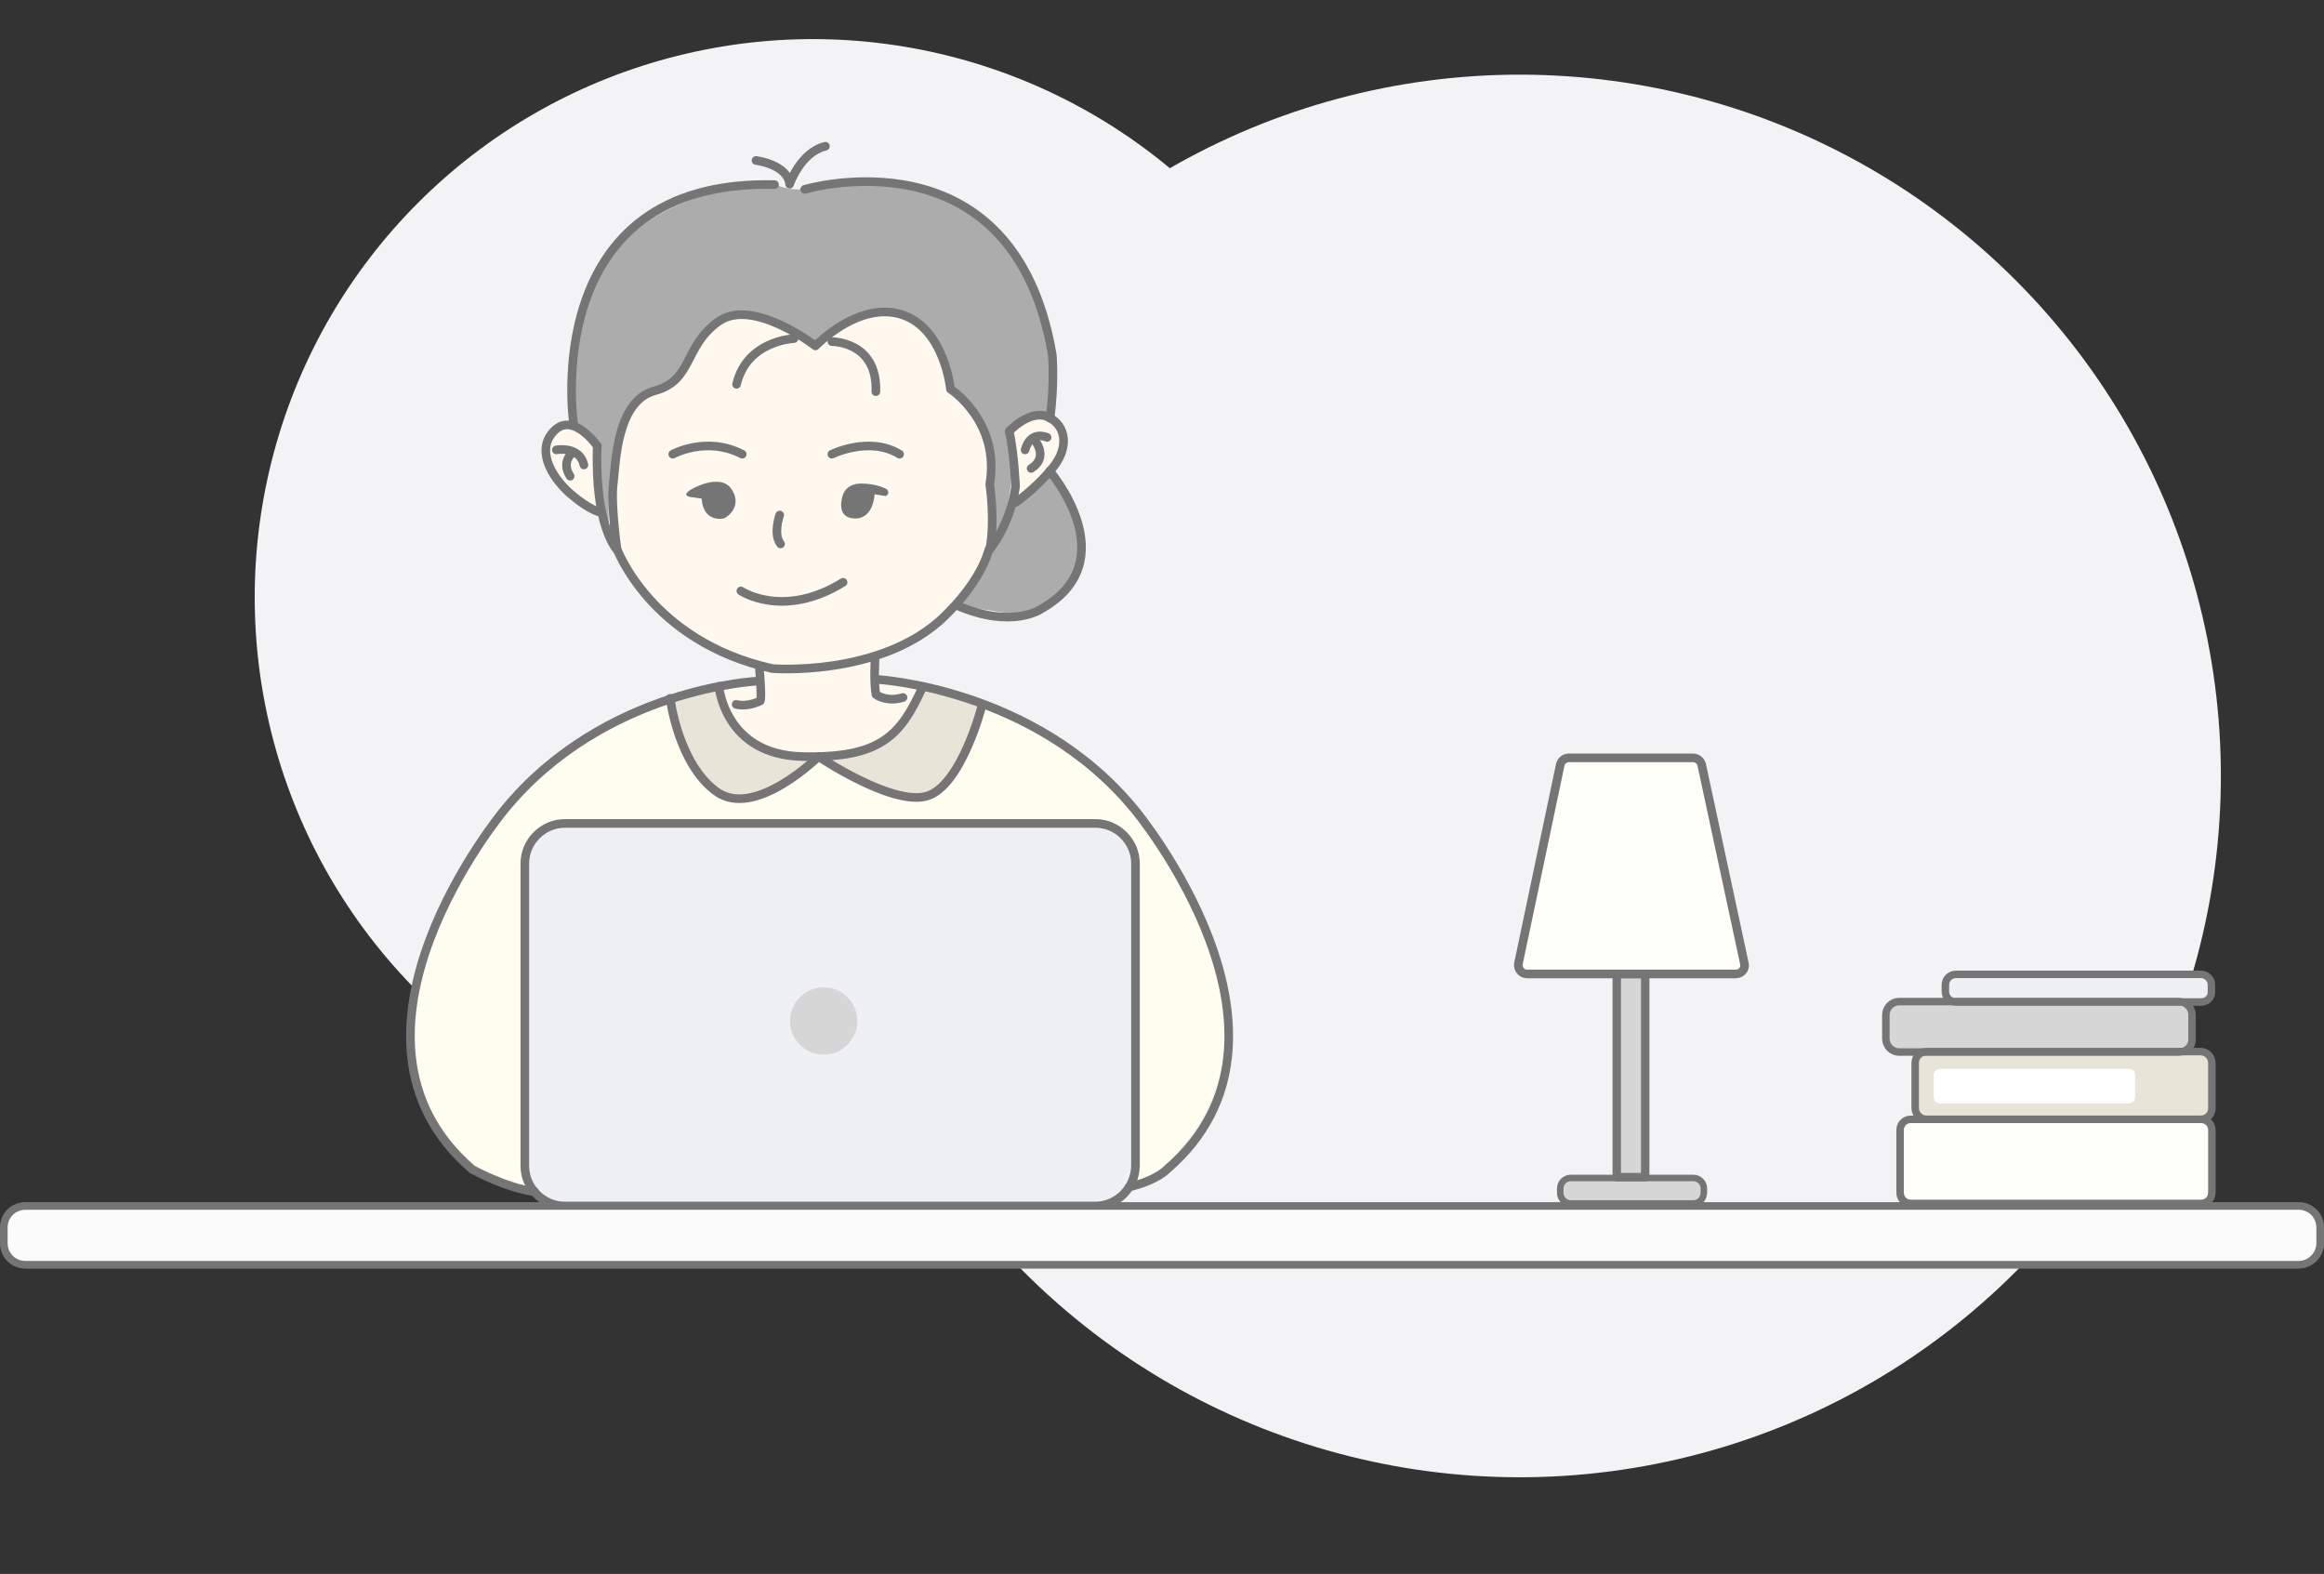 <svg width="539" height="365" viewBox="0 0 539 365" fill="none" xmlns="http://www.w3.org/2000/svg">
<rect x="0" y="0" width="539" height="365" fill="#333333" stroke="none"/>
<g clip-path="url(#clip0_972:12905)">
<ellipse rx="162.598" ry="162.611" transform="matrix(0.966 0.259 -0.259 0.966 352.462 179.946)" fill="#F3F3F5"/>
<ellipse rx="129.431" ry="129.441" transform="matrix(0.966 0.259 -0.259 0.966 188.526 138.528)" fill="#F3F3F5"/>
<path d="M509.595 279.076H444.082C442.182 279.076 440.682 277.576 440.682 275.676V262.972C440.682 261.072 442.182 259.571 444.082 259.571H509.595C511.495 259.571 512.995 261.072 512.995 262.972V275.676C512.995 277.576 511.495 279.076 509.595 279.076Z" fill="#FFFEF8"/>
<path d="M509.895 259.571H447.383C445.683 259.571 444.282 258.171 444.282 256.47V247.168C444.282 245.467 445.683 244.067 447.383 244.067H509.895C511.595 244.067 512.995 245.467 512.995 247.168V256.47C512.995 258.171 511.595 259.571 509.895 259.571Z" fill="#E7E4D8"/>
<path d="M505.094 243.967H440.782C438.881 243.967 437.381 242.466 437.381 240.566V235.565C437.381 233.664 438.881 232.164 440.782 232.164H505.094C506.994 232.164 508.494 233.664 508.494 235.565V240.566C508.494 242.466 506.994 243.967 505.094 243.967Z" fill="#D6D6D6"/>
<path d="M509.695 232.364H454.384C452.584 232.364 451.184 230.863 451.184 229.163C451.184 227.362 452.684 225.962 454.384 225.962H509.695C511.495 225.962 512.895 227.462 512.895 229.163C512.995 230.863 511.495 232.364 509.695 232.364Z" fill="#EFF0F3"/>
<path d="M402.575 225.862H354.166C352.865 225.862 351.965 224.662 352.165 223.461L361.867 177.349C362.067 176.448 362.867 175.748 363.867 175.748H392.673C393.573 175.748 394.473 176.448 394.673 177.349L404.575 223.461C404.875 224.662 403.875 225.862 402.575 225.862Z" fill="#FFFEF8"/>
<path d="M381.571 225.862H374.969V272.975H381.571V225.862Z" fill="#D6D6D6"/>
<path d="M392.773 279.076H364.268C362.967 279.076 361.867 277.976 361.867 276.676V275.576C361.867 274.275 362.967 273.175 364.268 273.175H392.773C394.073 273.175 395.173 274.275 395.173 275.576V276.676C395.073 278.076 394.073 279.076 392.773 279.076Z" fill="#D6D6D6"/>
<path d="M155.429 161.944C155.429 161.944 159.029 185.851 171.732 185.251C184.434 184.551 190.235 175.548 190.235 175.548C190.235 175.548 202.938 185.951 213.84 184.951C213.84 184.951 223.741 184.351 227.742 163.745C227.742 163.745 271.05 175.148 284.053 230.763C284.053 230.763 289.154 259.971 263.249 274.975L121.723 275.375C121.723 275.375 80.915 270.374 100.819 215.159C100.819 215.059 119.822 169.346 155.429 161.944Z" fill="#FFFCF0"/>
<path d="M253.947 279.677H131.024C125.923 279.677 121.723 275.475 121.723 270.374V200.255C121.723 195.153 125.923 190.952 131.024 190.952H254.047C259.148 190.952 263.349 195.153 263.349 200.255V270.374C263.249 275.475 259.148 279.677 253.947 279.677Z" fill="#EFF0F3"/>
<path d="M244.145 110.03C244.145 110.03 263.649 135.437 235.344 142.439L222.141 140.438C222.141 140.438 231.943 124.634 233.343 120.333C234.644 116.032 244.145 110.03 244.145 110.03Z" fill="#ACACAC"/>
<path d="M165.831 159.344L155.429 161.944C155.429 161.944 158.529 181.35 171.732 185.251C171.732 185.251 185.934 180.75 190.235 175.548C190.235 175.548 201.137 182.45 210.639 184.851C210.639 184.851 223.441 187.951 227.642 163.745L214.74 159.444C214.74 159.444 209.739 180.049 181.934 175.348C182.034 175.248 170.132 172.047 165.831 159.344Z" fill="#E7E4D8"/>
<path d="M191.035 244.567C195.344 244.567 198.837 241.074 198.837 236.765C198.837 232.456 195.344 228.963 191.035 228.963C186.727 228.963 183.234 232.456 183.234 236.765C183.234 241.074 186.727 244.567 191.035 244.567Z" fill="#D6D6D6"/>
<path d="M140.526 122.233C140.526 122.233 152.128 152.742 182.334 155.143C212.539 157.543 228.842 131.936 229.342 127.335C229.843 122.734 229.943 103.428 228.042 99.827C226.142 96.226 224.142 82.623 215.54 73.92C206.938 65.218 154.029 58.916 146.127 94.826C146.127 94.926 144.527 95.426 140.526 122.233Z" fill="#FEF8EF"/>
<path d="M176.533 154.442L176.433 157.543L166.931 159.144C166.931 159.144 170.332 177.649 192.436 175.448C192.436 175.448 209.639 173.748 213.84 159.644L203.138 157.543L202.838 152.142L176.533 154.442Z" fill="#FEF8EF"/>
<path d="M233.843 99.927L234.644 116.032C234.644 116.032 247.346 108.13 246.846 102.728C246.346 97.227 239.444 93.826 233.843 99.927Z" fill="#FEF8EF"/>
<path d="M132.625 84.323L132.925 97.027L141.926 127.535C141.926 127.535 137.826 108.93 148.328 92.225L157.529 86.924C157.529 86.924 165.031 71.82 172.232 72.92C179.433 74.02 188.835 80.022 188.835 80.022C188.835 80.022 200.337 68.519 209.539 73.22C218.741 77.921 220.141 89.224 220.141 89.224C220.141 89.224 232.943 96.927 229.643 112.231L229.343 127.435C229.343 127.435 237.144 116.532 233.843 99.927C233.843 99.927 241.245 94.626 244.345 95.726C244.345 95.726 246.446 30.308 187.435 43.712C187.435 43.712 184.034 44.612 179.833 42.812C179.633 42.812 135.625 41.511 132.625 84.323Z" fill="#ACACAC"/>
<path d="M139.026 104.029C139.026 104.029 130.224 91.125 126.823 102.728C123.423 114.331 139.026 118.733 139.026 118.733V104.029Z" fill="#FEF8EF"/>
<path d="M493.792 255.87H449.883C449.083 255.87 448.483 255.27 448.483 254.47V249.268C448.483 248.468 449.083 247.868 449.883 247.868H493.792C494.592 247.868 495.192 248.468 495.192 249.268V254.47C495.192 255.27 494.492 255.87 493.792 255.87Z" fill="white"/>
<path d="M143.026 127.135C143.026 127.135 150.828 148.741 179.133 155.042C179.133 155.042 202.938 156.943 217.74 144.139C217.74 144.139 226.942 136.237 229.343 127.435" stroke="#757575" stroke-width="2" stroke-miterlimit="10" stroke-linecap="round" stroke-linejoin="round"/>
<path d="M138.526 103.428C137.825 122.133 143.126 127.535 143.126 127.535C143.126 127.535 141.626 116.932 142.226 112.231C142.826 107.529 142.926 93.025 151.828 90.625C160.73 88.224 158.529 80.422 166.531 74.621C174.432 68.819 189.135 80.222 189.135 80.222C189.135 80.222 199.037 69.819 209.039 72.92C219.041 76.021 220.441 90.225 220.441 90.225C220.441 90.225 232.043 97.727 229.543 112.331C229.543 112.331 230.843 120.533 229.543 127.435C229.543 127.435 234.243 121.833 235.544 112.831C235.544 112.831 235.144 104.329 234.043 100.027C234.043 100.027 238.944 94.726 243.145 96.727C247.346 98.727 248.046 103.928 243.945 108.73C239.944 113.531 235.544 116.532 235.544 116.532" stroke="#757575" stroke-width="2" stroke-miterlimit="10" stroke-linecap="round" stroke-linejoin="round"/>
<path d="M133.025 98.227C133.025 98.227 124.623 41.511 179.633 42.812" stroke="#757575" stroke-width="2" stroke-miterlimit="10" stroke-linecap="round" stroke-linejoin="round"/>
<path d="M186.635 43.912C186.635 43.912 235.044 29.508 244.045 82.223C244.045 82.223 244.645 88.524 243.545 97.027" stroke="#757575" stroke-width="2" stroke-miterlimit="10" stroke-linecap="round" stroke-linejoin="round"/>
<path d="M243.445 109.23C243.445 109.23 261.348 130.036 241.445 141.239C241.445 141.239 234.743 145.94 222.041 140.438" stroke="#757575" stroke-width="2" stroke-miterlimit="10" stroke-linecap="round" stroke-linejoin="round"/>
<path d="M202.938 153.242C202.938 153.242 202.638 157.843 203.138 161.044C203.138 161.044 205.538 162.945 209.439 161.744" stroke="#757575" stroke-width="2" stroke-miterlimit="10" stroke-linecap="round" stroke-linejoin="round"/>
<path d="M176.133 155.143C176.133 155.143 176.733 161.744 176.333 162.545C176.333 162.545 173.432 164.045 170.732 163.345" stroke="#757575" stroke-width="2" stroke-miterlimit="10" stroke-linecap="round" stroke-linejoin="round"/>
<path d="M175.333 37.21C175.333 37.21 182.634 38.111 183.134 42.712C183.134 42.712 185.634 35.31 191.436 33.909" stroke="#757575" stroke-width="2" stroke-miterlimit="10" stroke-linecap="round" stroke-linejoin="round"/>
<path d="M184.134 78.522C184.134 78.522 173.232 78.922 170.832 89.124" stroke="#757575" stroke-width="2" stroke-miterlimit="10" stroke-linecap="round" stroke-linejoin="round"/>
<path d="M192.936 79.222C192.936 79.222 203.538 79.122 203.138 90.825" stroke="#757575" stroke-width="2" stroke-miterlimit="10" stroke-linecap="round" stroke-linejoin="round"/>
<path d="M192.936 105.329C192.936 105.329 201.637 101.028 208.639 105.329" stroke="#757575" stroke-width="2" stroke-miterlimit="10" stroke-linecap="round" stroke-linejoin="round"/>
<path d="M156.029 105.329C156.029 105.329 163.83 101.028 172.132 105.329" stroke="#757575" stroke-width="2" stroke-miterlimit="10" stroke-linecap="round" stroke-linejoin="round"/>
<path d="M171.832 137.038C171.832 137.038 181.634 143.639 195.536 135.037" stroke="#757575" stroke-width="2" stroke-miterlimit="10" stroke-linecap="round" stroke-linejoin="round"/>
<path d="M180.833 119.433C180.833 119.433 179.233 123.834 181.034 126.135" stroke="#757575" stroke-width="2" stroke-miterlimit="10" stroke-linecap="round" stroke-linejoin="round"/>
<path d="M160.23 113.531C160.23 113.531 167.131 109.43 169.731 113.531C172.332 117.632 168.331 120.133 167.831 120.233C167.331 120.333 163.13 121.033 162.73 115.632C162.73 115.632 161.53 115.432 160.73 115.332C159.73 115.232 158.029 114.931 160.23 113.531Z" fill="#757575"/>
<path d="M202.838 114.631C202.838 114.631 202.638 120.433 198.137 120.233C193.636 120.033 195.436 114.932 195.436 114.932C195.436 114.932 196.036 112.131 199.737 112.131C203.438 112.131 205.638 113.431 205.638 113.431C205.638 113.431 206.638 114.331 205.438 115.032L202.838 114.631Z" fill="#757575"/>
<path d="M138.526 103.428C138.526 103.428 133.125 95.626 128.724 99.727C124.223 103.928 127.524 110.33 132.324 114.531C136.625 118.232 139.026 118.733 139.026 118.733" stroke="#757575" stroke-width="2" stroke-miterlimit="10" stroke-linecap="round" stroke-linejoin="round"/>
<path d="M129.024 104.329C129.024 104.329 134.425 103.328 135.425 107.83" stroke="#757575" stroke-width="2" stroke-miterlimit="10" stroke-linecap="round" stroke-linejoin="round"/>
<path d="M132.425 105.329C132.425 105.329 130.224 107.329 132.225 110.43" stroke="#757575" stroke-width="2" stroke-miterlimit="10" stroke-linecap="round" stroke-linejoin="round"/>
<path d="M242.844 101.428C242.844 101.428 239.044 99.628 237.744 104.328" stroke="#757575" stroke-width="2" stroke-miterlimit="10" stroke-linecap="round" stroke-linejoin="round"/>
<path d="M240.345 102.628C240.345 102.628 243.045 106.229 239.144 108.63" stroke="#757575" stroke-width="2" stroke-miterlimit="10" stroke-linecap="round" stroke-linejoin="round"/>
<path d="M253.947 279.677H131.024C125.923 279.677 121.723 275.475 121.723 270.374V200.255C121.723 195.153 125.923 190.952 131.024 190.952H254.047C259.148 190.952 263.349 195.153 263.349 200.255V270.374C263.249 275.475 259.148 279.677 253.947 279.677Z" stroke="#757575" stroke-width="2" stroke-miterlimit="10" stroke-linecap="round" stroke-linejoin="round"/>
<path d="M203.138 157.543C203.138 157.543 239.945 159.344 263.249 187.851C263.249 187.851 306.757 240.166 270.65 271.174C270.65 271.174 268.45 273.675 261.849 275.275" stroke="#757575" stroke-width="2" stroke-miterlimit="10" stroke-linecap="round" stroke-linejoin="round"/>
<path d="M175.933 157.943C175.933 157.943 140.226 159.344 116.922 187.851C116.922 187.851 73.414 240.166 109.52 271.174C109.52 271.174 117.022 275.375 124.023 276.376" stroke="#757575" stroke-width="2" stroke-miterlimit="10" stroke-linecap="round" stroke-linejoin="round"/>
<path d="M166.731 159.144C166.731 159.144 168.031 175.048 186.135 175.448C204.238 175.848 208.839 170.547 213.84 159.644" stroke="#757575" stroke-width="2" stroke-miterlimit="10" stroke-linecap="round" stroke-linejoin="round"/>
<path d="M227.742 163.645C227.742 163.645 222.941 182.45 214.84 184.651C206.738 186.851 189.835 175.448 189.835 175.448C189.835 175.448 175.032 190.052 166.131 183.55C157.229 177.049 155.429 161.944 155.429 161.944" stroke="#757575" stroke-width="2" stroke-miterlimit="10" stroke-linecap="round" stroke-linejoin="round"/>
<path d="M533.099 293.28H5.901C3.101 293.28 0.9 291.08 0.9 288.279V284.678C0.9 281.877 3.101 279.677 5.901 279.677H533.099C535.899 279.677 538.1 281.877 538.1 284.678V288.279C538.1 290.98 535.899 293.28 533.099 293.28Z" stroke="#757575" stroke-width="1.739" stroke-miterlimit="10" stroke-linecap="round" stroke-linejoin="round"/>
<path d="M533.099 293.28H5.901C3.101 293.28 0.9 291.08 0.9 288.279V284.678C0.9 281.877 3.101 279.677 5.901 279.677H533.099C535.899 279.677 538.1 281.877 538.1 284.678V288.279C538.1 290.98 535.899 293.28 533.099 293.28Z" fill="#FBFBFB" stroke="#757575" stroke-width="1.739" stroke-miterlimit="10" stroke-linecap="round" stroke-linejoin="round"/>
<path d="M402.575 225.862H354.166C352.865 225.862 351.965 224.662 352.165 223.461L361.867 177.349C362.067 176.448 362.867 175.748 363.867 175.748H392.673C393.573 175.748 394.473 176.448 394.673 177.349L404.575 223.461C404.875 224.662 403.875 225.862 402.575 225.862Z" stroke="#757575" stroke-width="2" stroke-miterlimit="10" stroke-linecap="round" stroke-linejoin="round"/>
<path d="M381.571 225.862H374.969V272.975H381.571V225.862Z" stroke="#757575" stroke-width="1.952" stroke-miterlimit="10" stroke-linecap="round" stroke-linejoin="round"/>
<path d="M392.773 279.076H364.268C362.967 279.076 361.867 277.976 361.867 276.676V275.576C361.867 274.275 362.967 273.175 364.268 273.175H392.773C394.073 273.175 395.173 274.275 395.173 275.576V276.676C395.073 278.076 394.073 279.076 392.773 279.076Z" stroke="#757575" stroke-width="1.515" stroke-miterlimit="10" stroke-linecap="round" stroke-linejoin="round"/>
<path d="M510.495 279.076H443.182C441.782 279.076 440.682 277.976 440.682 276.576V262.072C440.682 260.671 441.782 259.571 443.182 259.571H510.495C511.895 259.571 512.995 260.671 512.995 262.072V276.576C512.995 277.976 511.895 279.076 510.495 279.076Z" stroke="#757575" stroke-width="1.739" stroke-miterlimit="10" stroke-linecap="round" stroke-linejoin="round"/>
<path d="M510.395 259.571H446.783C445.383 259.571 444.182 258.371 444.182 256.97V246.468C444.182 245.067 445.383 243.867 446.783 243.867H510.395C511.795 243.867 512.995 245.067 512.995 246.468V257.07C512.995 258.471 511.795 259.571 510.395 259.571Z" stroke="#757575" stroke-width="1.739" stroke-miterlimit="10" stroke-linecap="round" stroke-linejoin="round"/>
<path d="M505.294 243.967H440.482C438.781 243.967 437.381 242.566 437.381 240.866V235.364C437.381 233.664 438.781 232.264 440.482 232.264H505.294C506.994 232.264 508.394 233.664 508.394 235.364V240.866C508.494 242.666 507.094 243.967 505.294 243.967Z" stroke="#757575" stroke-width="1.739" stroke-miterlimit="10" stroke-linecap="round" stroke-linejoin="round"/>
<path d="M510.495 232.364H453.584C452.284 232.364 451.184 231.263 451.184 229.963V228.363C451.184 227.062 452.284 225.962 453.584 225.962H510.495C511.795 225.962 512.895 227.062 512.895 228.363V229.963C512.995 231.263 511.895 232.364 510.495 232.364Z" stroke="#757575" stroke-width="1.739" stroke-miterlimit="10" stroke-linecap="round" stroke-linejoin="round"/>
</g>
<defs>
<clipPath id="clip0_972:12905">
<rect width="539" height="365" fill="white"/>
</clipPath>
</defs>
</svg>

